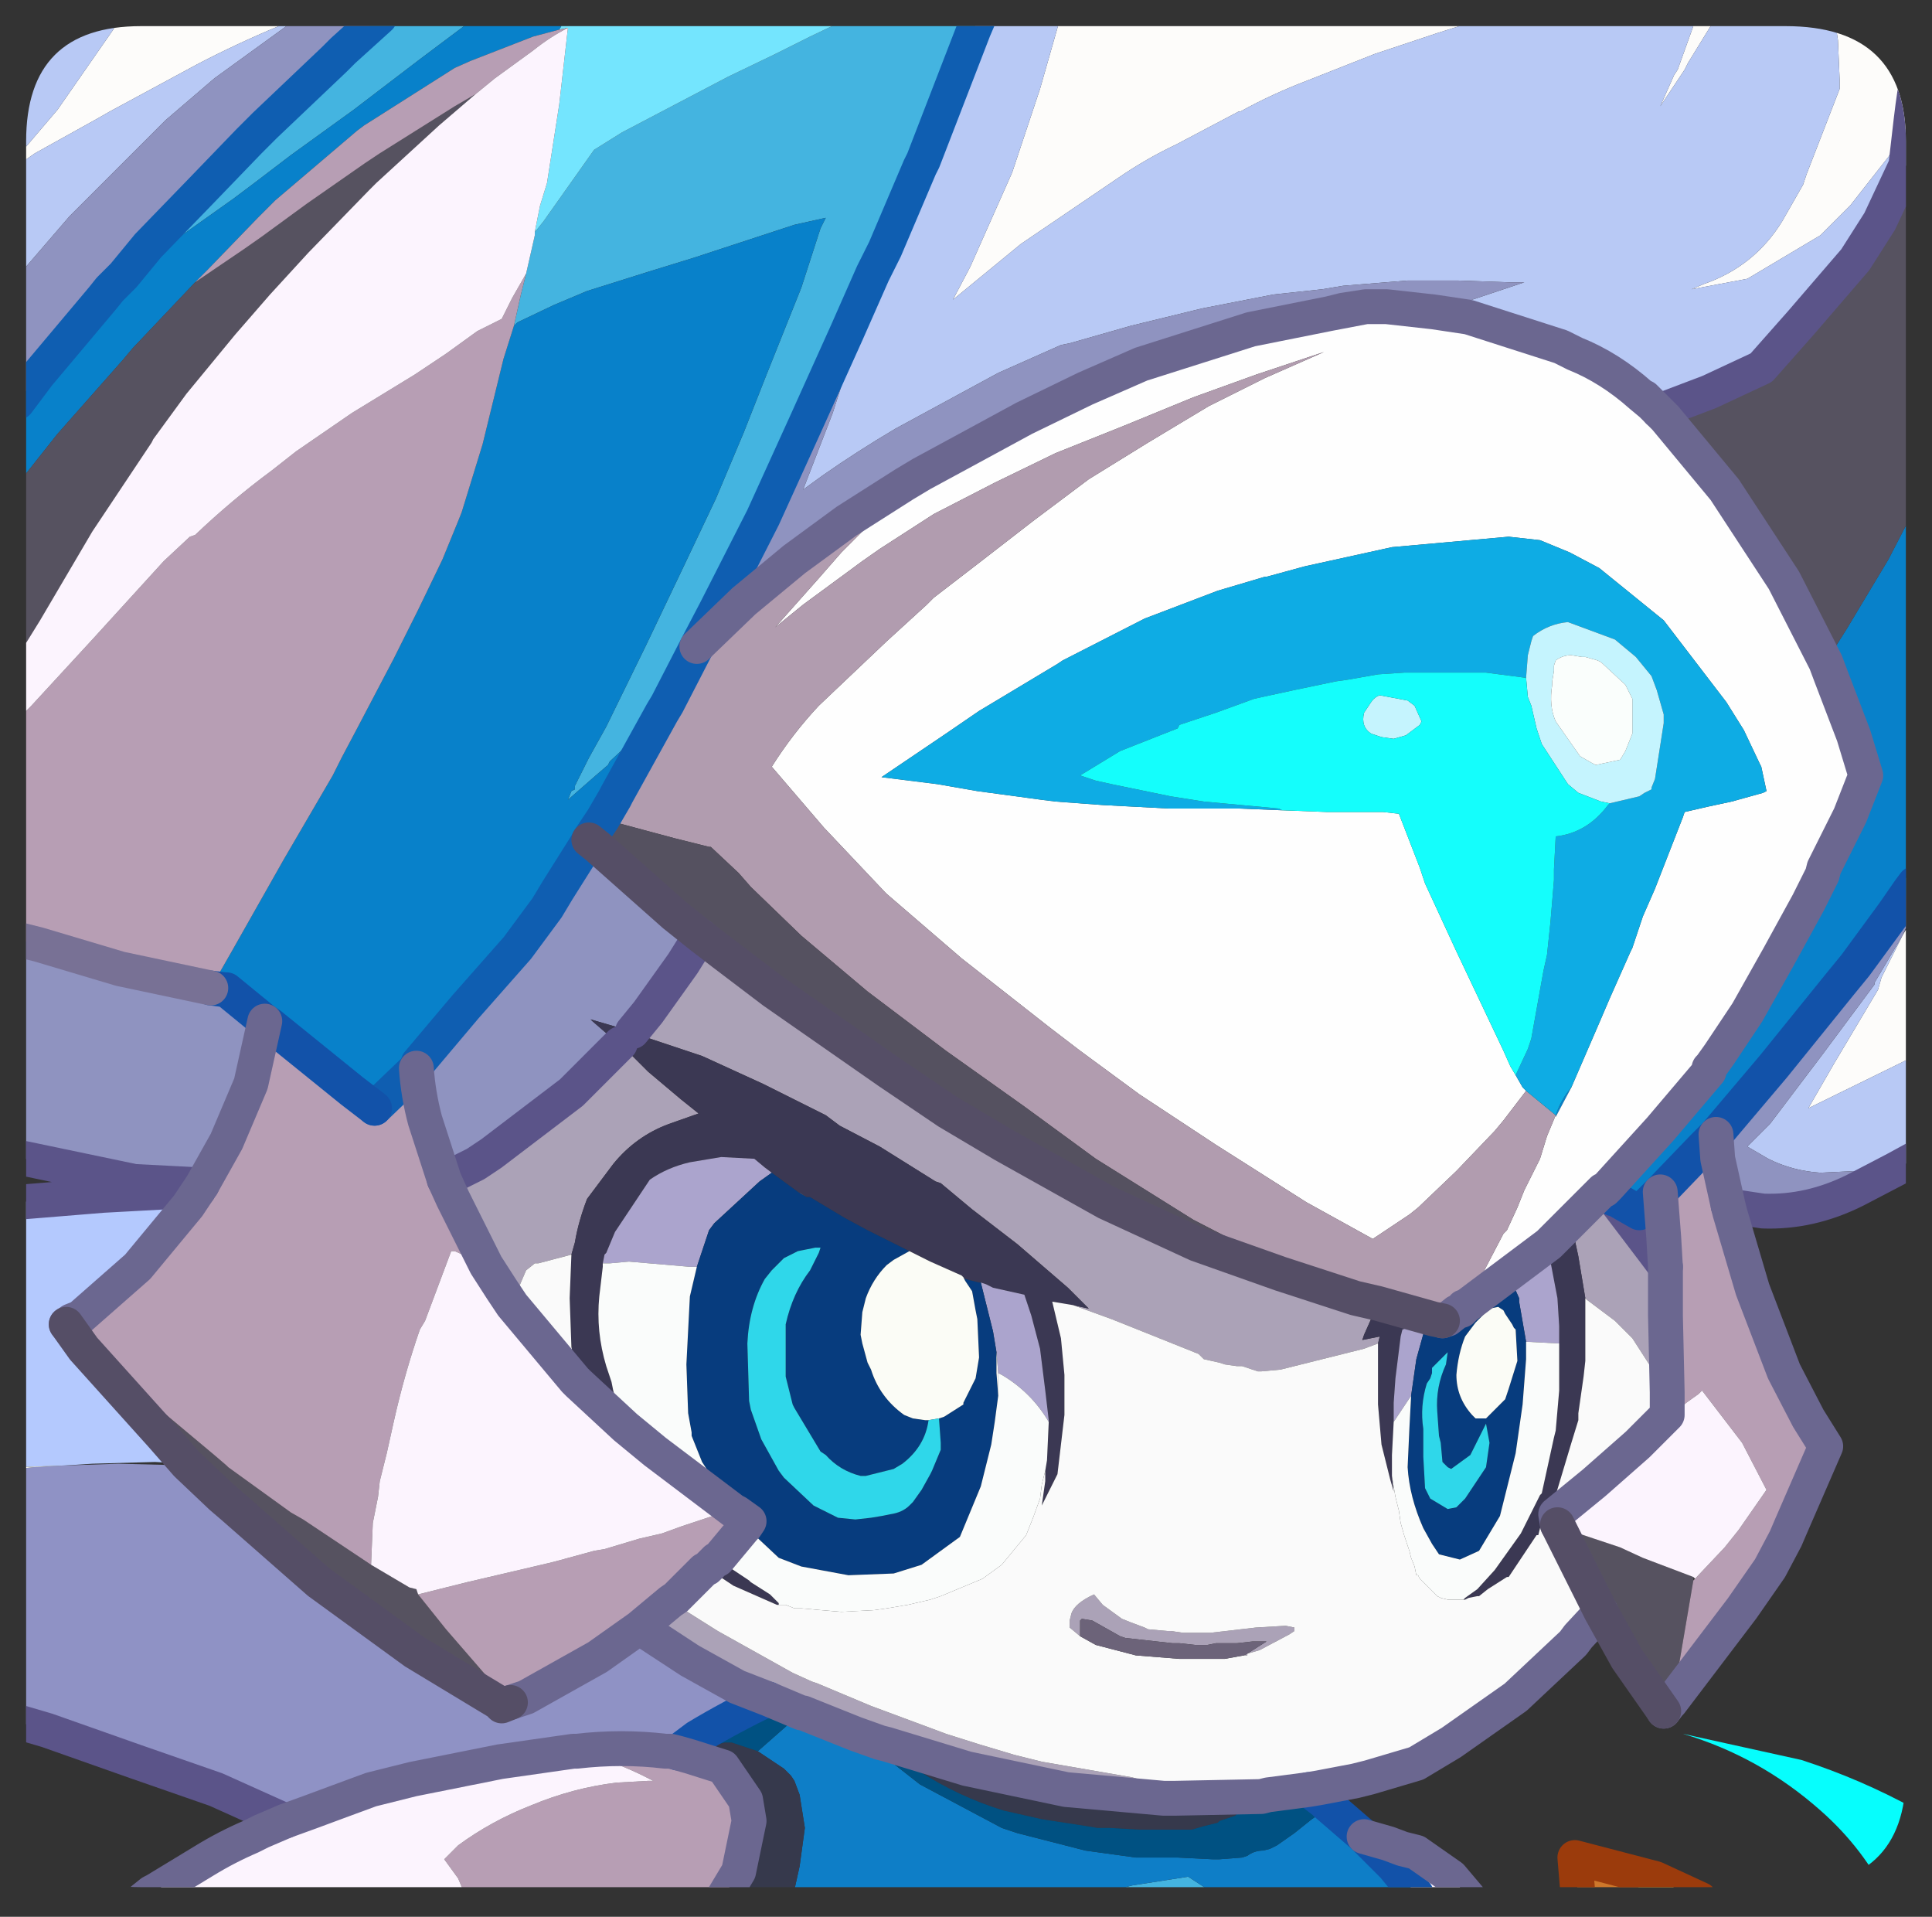 <?xml version="1.0" encoding="UTF-8" standalone="no"?>
<svg xmlns:ffdec="https://www.free-decompiler.com/flash" xmlns:xlink="http://www.w3.org/1999/xlink" ffdec:objectType="frame" height="55.0px" width="55.45px" xmlns="http://www.w3.org/2000/svg">
  <rect width="100%" height="100%" fill="#333333" stroke="none"/>
  <g transform="matrix(1.0, 0.0, 0.0, 1.0, 0.75, 0.75)">
    <clipPath id="clipPath0" transform="matrix(1.0, 0.0, 0.0, 1.0, 0.0, 0.0)">
      <path d="M50.5 0.0 Q53.95 0.0 53.95 3.3 L53.95 50.15 Q53.95 53.4 50.5 53.4 L3.3 53.4 Q0.0 53.4 0.0 50.15 L0.0 3.3 Q0.0 0.0 3.3 0.0 L50.5 0.0" fill="#000000" fill-rule="evenodd" stroke="none"/>
    </clipPath>
    <g clip-path="url(#clipPath0)">
      <use ffdec:characterId="2" height="55.0" transform="matrix(1.0, 0.0, 0.0, 1.0, -0.75, -0.75)" width="55.45" xlink:href="#shape1"/>
    </g>
    <use ffdec:characterId="3" height="53.4" transform="matrix(1.0, 0.0, 0.0, 1.0, 0.0, 0.0)" width="53.95" xlink:href="#shape2"/>
  </g>
  <defs>
    <g id="shape1" transform="matrix(1.0, 0.0, 0.0, 1.0, 0.75, 0.75)">
      <path d="M7.8 -0.25 L7.5 -0.15 7.25 0.0 Q6.05 0.5 4.9 1.1 L2.4 2.45 2.05 2.65 0.25 3.65 -0.25 4.0 -0.25 3.75 0.9 2.4 2.5 0.1 2.7 -0.25 7.8 -0.25 M29.7 -0.25 L42.0 -0.25 41.45 -0.1 40.5 0.2 38.7 0.8 36.8 1.55 Q35.75 1.95 34.85 2.45 L34.8 2.45 33.0 3.4 Q32.15 3.8 31.35 4.35 L28.55 6.25 26.6 7.85 27.1 6.9 28.3 4.2 29.1 1.8 29.6 0.05 29.7 -0.25 M47.95 -0.25 L48.5 -0.25 47.7 1.05 47.6 1.25 46.9 2.3 47.3 1.4 47.4 1.25 47.85 0.0 47.95 -0.25 M51.9 -0.25 L54.2 -0.25 54.2 1.95 54.15 2.3 54.1 2.7 53.45 3.75 52.35 5.15 51.5 6.0 49.4 7.25 47.8 7.55 48.15 7.4 Q49.6 6.9 50.4 5.6 L51.0 4.55 51.1 4.25 52.05 1.8 52.05 1.55 52.0 0.4 51.9 -0.25 M53.85 26.1 L54.2 25.5 54.2 29.55 53.7 29.8 51.15 31.05 51.9 29.75 53.15 27.65 53.25 27.3 53.85 26.1" fill="#fefdfb" fill-rule="evenodd" stroke="none"/>
      <path d="M10.15 -0.25 L12.9 -0.25 11.3 0.95 9.4 2.4 7.6 3.7 6.55 4.5 5.95 4.95 4.4 6.05 2.8 7.15 3.5 6.3 5.05 4.7 6.4 3.3 6.85 2.85 8.85 0.95 9.1 0.7 10.15 -0.25 M23.65 -0.25 L27.35 -0.25 27.2 0.1 25.75 3.85 25.65 4.05 24.65 6.4 24.3 7.1 23.55 8.8 22.4 11.35 21.15 14.1 19.8 16.75 19.25 17.8 18.4 19.45 18.25 19.7 16.75 21.1 16.7 21.2 16.35 21.5 15.55 22.2 15.65 21.95 15.75 21.9 15.75 21.8 16.15 21.0 16.65 20.1 17.8 17.75 18.85 15.55 19.8 13.55 20.6 11.65 21.25 10.0 22.25 7.5 22.8 5.8 22.95 5.5 22.05 5.7 19.15 6.65 17.85 7.05 16.1 7.6 15.15 8.0 14.1 8.5 14.0 8.6 14.2 7.7 14.35 7.1 14.6 6.0 14.6 5.95 14.6 5.9 14.65 5.85 14.85 5.6 16.3 3.55 17.1 3.05 20.15 1.45 21.5 0.8 22.5 0.3 23.65 -0.25 M54.2 24.0 L54.2 24.6 54.05 24.8 53.6 25.45 52.5 26.95 53.35 25.5 54.0 24.35 54.2 24.0 M34.35 53.75 L30.85 53.75 30.95 53.7 31.55 53.4 31.75 53.35 33.35 53.1 34.35 53.75" fill="#44b5e1" fill-rule="evenodd" stroke="none"/>
      <path d="M15.55 -0.25 L23.65 -0.25 22.5 0.3 21.5 0.8 20.15 1.45 17.1 3.05 16.3 3.55 14.85 5.6 14.65 5.85 14.6 5.9 14.75 5.15 14.95 4.5 15.3 2.25 15.55 0.05 15.3 0.1 15.45 -0.15 15.55 -0.25" fill="#74e6ff" fill-rule="evenodd" stroke="none"/>
      <path d="M12.9 -0.25 L15.55 -0.25 15.45 -0.15 15.3 0.1 14.55 0.3 12.75 1.0 12.3 1.2 9.7 2.85 9.5 3.0 7.15 5.0 6.65 5.5 5.2 7.0 4.85 7.35 3.05 9.25 2.8 9.55 0.9 11.7 -0.25 13.15 -0.25 10.8 0.35 10.0 2.2 7.8 2.4 7.55 2.8 7.15 4.4 6.05 5.95 4.95 6.55 4.5 7.6 3.7 9.4 2.4 11.3 0.95 12.9 -0.25 M54.2 13.85 L54.2 24.0 54.0 24.35 53.35 25.5 52.5 26.95 52.05 27.5 50.15 29.85 48.5 31.8 48.15 32.15 46.9 33.45 46.45 33.9 46.3 34.05 45.6 33.65 45.55 33.65 45.5 33.6 46.1 33.1 45.3 33.4 45.4 33.3 46.9 31.65 48.3 30.0 48.3 29.9 48.35 29.85 48.6 29.5 49.4 28.3 50.3 26.7 51.15 25.15 51.55 24.35 51.6 24.15 52.3 22.75 52.35 22.65 52.8 21.5 52.45 20.35 51.8 18.65 51.65 18.25 52.25 17.3 52.4 17.05 53.45 15.3 54.2 13.85 M44.35 30.45 L43.9 31.3 43.9 31.25 Q44.05 30.8 44.35 30.45 M14.0 8.6 L14.1 8.5 15.15 8.0 16.1 7.6 17.85 7.05 19.15 6.65 22.05 5.7 22.95 5.5 22.8 5.8 22.25 7.5 21.25 10.0 20.6 11.65 19.8 13.55 18.85 15.55 17.8 17.75 16.65 20.1 16.15 21.0 15.75 21.8 15.75 21.9 15.65 21.95 15.55 22.2 16.35 21.5 16.7 21.2 16.75 21.1 18.25 19.7 16.95 22.05 16.9 22.15 16.55 22.75 16.15 23.35 16.1 23.45 15.25 24.8 14.95 25.3 14.1 26.45 12.6 28.15 11.25 29.75 11.2 29.9 10.0 31.05 9.35 30.55 7.0 28.65 6.85 28.55 5.75 27.65 5.7 27.65 5.3 27.6 5.9 26.55 7.4 23.9 8.8 21.5 9.05 21.0 9.5 20.15 10.55 18.15 11.25 16.75 11.95 15.3 12.4 14.2 12.5 13.95 13.1 12.0 13.7 9.55 14.0 8.6" fill="#0882cb" fill-rule="evenodd" stroke="none"/>
      <path d="M54.2 51.15 L54.2 53.75 53.45 53.75 Q52.75 52.3 51.5 51.2 49.75 49.65 47.55 49.0 L50.95 49.75 Q52.65 50.3 54.2 51.15" fill="#06fffe" fill-rule="evenodd" stroke="none"/>
      <path d="M-0.25 4.0 L0.25 3.65 2.05 2.65 2.4 2.45 4.9 1.1 Q6.05 0.5 7.25 0.0 L7.5 -0.15 7.8 -0.25 7.4 0.05 5.4 1.5 4.0 2.7 1.25 5.45 0.0 6.9 -0.25 7.25 -0.25 4.0 M27.35 -0.25 L29.7 -0.25 29.6 0.05 29.1 1.8 28.3 4.2 27.1 6.9 26.6 7.85 28.55 6.25 31.35 4.35 Q32.15 3.8 33.0 3.4 L34.8 2.45 34.85 2.45 Q35.75 1.95 36.8 1.55 L38.7 0.8 40.5 0.2 41.45 -0.1 42.0 -0.25 47.95 -0.25 47.85 0.0 47.4 1.25 47.3 1.4 46.9 2.3 47.6 1.25 47.7 1.05 48.5 -0.25 51.9 -0.25 52.0 0.4 52.05 1.55 52.05 1.8 51.1 4.25 51.0 4.55 50.4 5.6 Q49.6 6.9 48.15 7.4 L47.8 7.55 49.4 7.25 51.5 6.0 52.35 5.15 53.45 3.75 54.1 2.7 53.95 4.0 53.2 5.6 52.5 6.7 50.95 8.5 49.8 9.8 48.3 10.5 46.85 11.05 46.7 10.9 46.65 10.85 46.45 10.65 46.35 10.6 Q45.45 9.8 44.45 9.4 L44.05 9.2 41.4 8.35 40.4 8.2 40.6 8.15 43.0 7.35 42.55 7.35 41.1 7.3 39.8 7.3 39.65 7.3 37.8 7.45 37.2 7.55 35.8 7.7 33.75 8.1 31.7 8.6 29.95 9.1 29.7 9.15 27.9 9.95 24.95 11.55 Q23.85 12.2 22.85 12.9 L22.3 13.3 23.15 11.1 23.55 9.85 24.2 7.5 24.3 7.2 24.3 7.1 24.65 6.4 25.65 4.05 25.75 3.85 27.2 0.1 27.35 -0.25 M54.2 29.55 L54.2 32.5 53.65 32.8 53.6 32.8 51.5 32.9 Q50.7 32.85 50.0 32.5 L49.4 32.15 50.05 31.5 51.6 29.45 53.05 27.5 53.05 27.45 53.85 26.1 53.25 27.3 53.15 27.65 51.9 29.75 51.15 31.05 53.7 29.8 54.2 29.55 M2.7 -0.25 L2.5 0.1 0.9 2.4 -0.25 3.75 -0.25 -0.25 2.7 -0.25" fill="#b9caf6" fill-rule="evenodd" stroke="none"/>
      <path d="M54.2 1.95 L54.2 10.95 54.0 11.65 54.2 11.3 54.2 13.85 53.45 15.3 52.4 17.05 52.25 17.3 51.65 18.25 50.45 15.9 48.75 13.3 47.05 11.25 46.85 11.05 48.3 10.5 49.8 9.8 50.95 8.5 52.5 6.7 53.2 5.6 53.95 4.0 54.1 2.7 54.15 2.3 54.2 1.95 M47.15 48.15 L47.0 48.35 45.95 46.85 45.2 45.5 44.55 44.2 43.95 43.0 44.55 43.25 45.75 43.65 46.4 43.95 47.85 44.5 47.85 44.6 47.45 46.95 47.15 48.15 M-0.25 18.1 L-0.25 13.15 0.9 11.7 2.8 9.55 3.05 9.25 4.85 7.35 6.25 6.4 6.75 6.05 8.05 5.1 9.7 3.95 10.15 3.65 12.3 2.3 12.9 1.95 11.85 2.85 10.05 4.5 9.85 4.7 8.1 6.5 7.0 7.7 6.0 8.85 4.6 10.55 3.65 11.85 3.6 11.95 1.9 14.5 0.4 17.05 -0.25 18.1 M1.3 37.15 L1.9 37.8 2.95 38.95 5.4 41.0 5.75 41.3 5.8 41.35 7.6 42.65 7.95 42.85 9.45 43.85 9.9 44.15 11.0 44.8 11.2 44.85 11.25 45.0 12.05 46.0 13.35 47.5 13.9 48.1 13.65 48.2 13.55 48.1 11.15 46.65 8.4 44.65 5.95 42.5 5.6 42.2 4.65 41.3 4.6 41.25 3.9 40.45 1.65 37.95 1.15 37.25 1.3 37.15" fill="#565260" fill-rule="evenodd" stroke="none"/>
      <path d="M46.85 11.05 L47.05 11.25 48.75 13.3 50.45 15.9 51.65 18.25 51.8 18.65 52.45 20.35 52.8 21.5 52.35 22.65 52.3 22.75 51.6 24.15 51.55 24.35 51.15 25.15 50.3 26.7 49.4 28.3 48.6 29.5 48.35 29.85 48.3 29.9 48.3 30.0 46.9 31.65 45.4 33.3 45.3 33.4 45.25 33.4 43.7 34.95 41.3 36.75 41.8 35.8 42.4 34.65 42.5 34.55 42.8 33.9 43.0 33.4 43.45 32.5 43.65 31.85 43.9 31.25 43.9 31.3 44.35 30.45 45.15 28.6 45.45 27.9 46.05 26.55 46.1 26.45 46.4 25.55 46.75 24.75 47.55 22.7 47.6 22.55 48.25 22.4 48.95 22.25 49.85 22.0 49.95 21.95 49.8 21.25 49.75 21.15 49.3 20.2 48.8 19.4 47.0 17.05 45.15 15.55 44.3 15.1 43.45 14.75 42.55 14.65 39.2 14.95 36.7 15.5 35.6 15.8 35.55 15.8 34.2 16.2 32.1 17.0 29.75 18.2 29.6 18.3 27.35 19.65 26.4 20.3 24.55 21.55 26.15 21.75 27.3 21.95 29.15 22.2 29.55 22.25 30.9 22.35 32.8 22.45 34.8 22.45 36.05 22.5 37.35 22.55 37.9 22.55 38.5 22.55 38.75 22.55 38.95 22.55 39.4 22.6 40.0 24.15 40.15 24.6 41.05 26.55 42.4 29.4 42.6 29.85 42.75 30.1 42.95 30.45 43.05 30.55 42.4 31.4 42.15 31.7 41.05 32.85 39.95 33.9 39.7 34.1 38.65 34.8 36.75 33.75 34.15 32.1 31.95 30.65 30.25 29.4 29.4 28.75 26.85 26.75 24.7 24.9 24.65 24.85 22.9 23.0 21.4 21.25 Q22.0 20.3 22.75 19.5 L24.7 17.65 25.85 16.6 26.05 16.4 27.35 15.4 28.9 14.2 30.5 13.0 32.2 11.95 33.95 10.9 35.55 10.1 37.25 9.35 35.3 10.0 33.5 10.65 31.55 11.45 29.55 12.25 27.8 13.1 26.05 14.0 24.5 15.0 24.0 15.35 22.3 16.6 21.5 17.25 22.7 15.9 23.4 15.1 24.95 13.55 25.7 12.85 26.9 12.2 28.65 11.25 30.4 10.4 32.0 9.7 35.15 8.7 37.4 8.25 37.8 8.15 38.45 8.05 39.05 8.05 40.4 8.2 41.4 8.35 44.05 9.2 44.45 9.4 Q45.45 9.8 46.35 10.6 L46.45 10.65 46.65 10.85 46.7 10.9 46.85 11.05 M46.65 10.85 L46.35 10.6 46.65 10.85" fill="#ffffff" fill-rule="evenodd" stroke="none"/>
      <path d="M54.2 10.95 L54.2 11.3 54.0 11.65 54.2 10.95 M48.85 33.85 L48.9 34.05 49.55 36.25 50.45 38.6 51.15 39.95 51.65 40.75 50.65 43.05 50.5 43.4 50.05 44.25 49.25 45.4 47.2 48.1 47.15 48.15 47.45 46.95 47.85 44.6 47.9 44.55 48.75 43.65 49.15 43.15 49.95 42.0 49.25 40.65 48.1 39.15 48.0 39.25 47.65 39.5 47.35 39.75 46.95 40.0 47.1 39.85 47.1 39.45 47.1 39.2 47.05 37.0 47.05 35.6 47.0 34.75 46.9 33.45 48.15 32.15 48.5 31.8 48.55 32.5 48.85 33.85 M38.4 51.95 L39.1 52.15 39.5 52.3 39.45 52.3 39.3 52.55 39.25 52.8 38.4 51.95 M19.95 53.75 L12.65 53.75 12.4 53.15 12.0 52.6 12.4 52.2 Q13.35 51.5 14.5 51.05 15.7 50.55 16.95 50.4 L17.85 50.35 18.0 50.35 17.9 50.3 Q16.85 49.75 15.7 49.5 L15.8 49.5 Q17.1 49.35 18.35 49.5 L18.5 49.5 18.7 49.55 19.05 49.65 20.0 49.95 20.65 50.9 20.75 51.5 20.45 52.95 20.0 53.7 19.95 53.75 M4.95 33.4 L5.05 33.25 5.75 32.0 6.45 30.35 6.85 28.55 7.0 28.65 9.35 30.55 10.0 31.05 11.2 29.9 Q11.25 30.65 11.45 31.4 L12.0 33.1 12.25 33.65 13.2 35.55 12.3 35.15 12.2 35.15 11.45 37.15 11.3 37.4 Q10.85 38.7 10.55 40.05 L10.35 40.95 10.15 41.75 10.1 42.2 9.95 42.95 9.9 44.15 9.45 43.85 7.95 42.85 7.6 42.65 5.8 41.35 5.75 41.3 5.4 41.0 2.95 38.95 1.9 37.8 1.3 37.15 1.55 37.05 3.2 35.6 4.65 33.85 4.95 33.4 M-0.25 26.2 L-0.25 19.9 0.15 19.5 1.9 17.6 3.95 15.35 4.7 14.65 4.85 14.6 Q5.9 13.6 7.05 12.75 L7.75 12.2 9.35 11.1 11.15 10.0 12.05 9.4 12.95 8.75 13.65 8.4 13.95 7.8 14.35 7.1 14.2 7.7 14.0 8.6 13.7 9.55 13.1 12.0 12.5 13.95 12.4 14.2 11.95 15.3 11.25 16.75 10.55 18.15 9.5 20.15 9.05 21.0 8.8 21.5 7.4 23.9 5.9 26.55 5.3 27.6 2.7 27.05 0.35 26.35 -0.25 26.2 M19.55 44.25 L19.45 44.3 18.65 45.1 18.5 45.2 17.6 45.95 16.4 46.8 14.35 47.95 13.9 48.1 13.35 47.5 12.05 46.0 11.25 45.0 12.65 44.65 15.0 44.1 15.2 44.05 16.3 43.75 16.6 43.7 17.6 43.4 18.25 43.25 18.8 43.05 20.0 42.65 20.3 42.6 20.4 42.65 20.75 42.9 20.65 43.05 20.6 43.1 19.85 44.0 19.8 44.0 19.55 44.25 M15.55 0.05 Q15.05 0.3 14.55 0.7 L13.45 1.5 12.9 1.95 12.3 2.3 10.15 3.65 9.7 3.95 8.05 5.1 6.75 6.05 6.25 6.4 4.85 7.35 5.2 7.0 6.65 5.5 7.15 5.0 9.5 3.0 9.7 2.85 12.3 1.2 12.75 1.0 14.55 0.3 15.3 0.1 15.55 0.05" fill="#b89fb5" fill-rule="evenodd" stroke="none"/>
      <path d="M-0.25 7.25 L0.0 6.9 1.25 5.45 4.0 2.7 5.4 1.5 7.4 0.05 7.8 -0.25 10.15 -0.25 9.1 0.7 8.85 0.95 6.85 2.85 6.4 3.3 5.05 4.7 3.5 6.3 2.8 7.15 2.4 7.55 2.2 7.8 0.35 10.0 -0.25 10.8 -0.25 7.25 M54.2 24.6 L54.2 25.35 53.85 26.1 53.05 27.45 53.05 27.5 51.6 29.45 50.05 31.5 49.4 32.15 50.0 32.5 Q50.7 32.85 51.5 32.9 L53.6 32.8 53.65 32.8 52.5 33.4 Q51.2 34.05 49.85 34.0 L48.85 33.85 48.55 32.5 48.5 31.8 50.15 29.85 52.05 27.5 52.5 26.95 53.6 25.45 54.05 24.8 54.2 24.6 M5.05 33.25 L3.1 33.15 -0.25 32.45 -0.25 26.2 0.35 26.35 2.7 27.05 5.3 27.6 5.7 27.65 5.75 27.65 6.85 28.55 6.45 30.35 5.75 32.0 5.05 33.25 M24.3 7.1 L24.3 7.2 24.2 7.5 23.55 9.85 23.15 11.1 22.3 13.3 22.85 12.9 Q23.85 12.2 24.95 11.55 L27.9 9.95 29.7 9.15 29.95 9.1 31.7 8.6 33.75 8.1 35.8 7.7 37.2 7.55 37.8 7.45 39.65 7.3 39.8 7.3 41.1 7.3 42.55 7.35 43.0 7.35 40.6 8.15 40.4 8.2 39.05 8.05 38.45 8.05 37.8 8.15 37.4 8.25 35.15 8.7 32.0 9.7 30.4 10.4 28.65 11.25 26.9 12.2 25.7 12.85 25.2 13.15 23.55 14.2 22.8 14.75 22.05 15.3 20.6 16.5 19.25 17.8 19.8 16.75 21.15 14.1 22.4 11.35 23.55 8.8 24.3 7.1 M45.55 33.65 L45.6 33.65 46.3 34.05 46.45 33.9 46.9 33.45 47.0 34.75 47.05 35.6 46.75 35.2 45.65 33.75 45.55 33.65 M38.45 8.05 L37.4 8.25 38.45 8.05 M11.2 29.9 L11.25 29.75 12.6 28.15 14.1 26.45 14.95 25.3 15.25 24.8 16.1 23.45 16.15 23.35 16.4 23.55 18.6 25.5 19.35 26.1 18.85 26.9 17.85 28.3 17.4 28.85 16.2 28.5 16.25 28.55 17.0 29.2 17.05 29.2 15.65 30.6 13.35 32.35 12.9 32.65 12.0 33.1 11.45 31.4 Q11.25 30.65 11.2 29.9" fill="#9094c1" fill-rule="evenodd" stroke="none"/>
      <path d="M25.7 12.85 L24.95 13.55 23.4 15.1 22.7 15.9 21.5 17.25 22.3 16.6 24.0 15.35 24.5 15.0 26.05 14.0 27.8 13.1 29.55 12.25 31.55 11.45 33.5 10.65 35.3 10.0 37.25 9.35 35.55 10.1 33.95 10.9 32.2 11.95 30.5 13.0 28.9 14.2 27.35 15.4 26.05 16.4 25.85 16.6 24.7 17.65 22.75 19.5 Q22.0 20.3 21.4 21.25 L22.9 23.0 24.65 24.85 24.7 24.9 26.85 26.75 29.4 28.75 30.25 29.4 31.95 30.65 34.15 32.1 36.75 33.75 38.65 34.8 39.7 34.1 39.95 33.9 41.05 32.85 42.15 31.7 42.4 31.4 43.05 30.55 43.9 31.25 43.65 31.85 43.45 32.5 43.0 33.4 42.8 33.9 42.5 34.55 42.4 34.65 41.8 35.8 41.3 36.75 41.25 36.75 41.25 36.8 41.2 36.85 41.05 36.9 40.8 37.1 40.6 37.0 39.95 36.85 38.85 36.5 36.8 35.7 35.75 35.35 35.2 35.1 35.05 35.05 33.5 34.25 30.7 32.5 28.65 31.0 26.4 29.4 24.15 27.7 22.25 26.1 20.8 24.7 20.45 24.3 19.65 23.55 19.6 23.55 18.6 23.3 16.55 22.75 16.9 22.15 16.95 22.05 18.25 19.7 18.4 19.45 19.25 17.8 20.6 16.5 22.05 15.3 22.8 14.75 23.55 14.2 25.2 13.15 25.7 12.85" fill="#b29db0" fill-rule="evenodd" stroke="none"/>
      <path d="M7.4 53.75 L5.6 53.75 6.6 53.7 7.1 53.7 7.4 53.75 M3.6 53.75 L3.35 53.75 3.6 53.55 3.6 53.75 M43.05 30.55 L42.95 30.45 42.75 30.1 43.1 29.35 43.2 29.05 43.55 27.1 43.65 26.65 43.75 25.7 43.85 24.5 43.85 24.2 43.9 23.25 Q44.8 23.15 45.4 22.35 L45.45 22.3 46.3 22.1 46.45 22.0 46.65 21.9 46.65 21.85 46.75 21.6 47.0 20.0 47.0 19.75 46.8 19.05 46.65 18.65 46.2 18.1 45.6 17.6 44.25 17.1 Q43.7 17.15 43.25 17.5 L43.2 17.65 43.1 18.05 43.05 18.7 41.9 18.55 41.7 18.55 40.15 18.55 39.9 18.55 39.55 18.55 38.8 18.6 37.95 18.75 37.6 18.8 36.4 19.05 35.25 19.3 34.15 19.7 33.1 20.05 33.05 20.15 31.4 20.8 30.25 21.5 30.7 21.65 31.15 21.75 32.85 22.1 33.8 22.25 35.95 22.45 36.05 22.5 34.8 22.45 32.8 22.45 30.9 22.35 29.55 22.25 29.15 22.2 27.3 21.95 26.15 21.75 24.55 21.55 26.4 20.3 27.35 19.65 29.6 18.3 29.75 18.2 32.1 17.0 34.2 16.2 35.55 15.8 35.6 15.8 36.7 15.5 39.2 14.95 42.55 14.65 43.45 14.75 44.3 15.1 45.15 15.55 47.0 17.05 48.8 19.4 49.3 20.2 49.75 21.15 49.8 21.25 49.95 21.95 49.85 22.0 48.95 22.25 48.25 22.4 47.6 22.55 47.55 22.7 46.75 24.75 46.4 25.55 46.1 26.45 46.05 26.55 45.45 27.9 45.15 28.6 44.35 30.45 Q44.05 30.8 43.9 31.25 L43.05 30.55" fill="#0eade5" fill-rule="evenodd" stroke="none"/>
      <path d="M43.05 18.7 L43.1 18.05 43.2 17.65 43.25 17.5 Q43.7 17.15 44.25 17.1 L45.6 17.6 46.2 18.1 46.65 18.65 46.8 19.05 47.0 19.75 47.0 20.0 46.75 21.6 46.65 21.85 46.65 21.9 46.45 22.0 46.3 22.1 45.45 22.3 45.2 22.25 44.55 22.0 44.25 21.75 43.5 20.6 43.35 20.15 43.2 19.5 43.1 19.25 43.05 18.7 M43.85 18.35 L43.85 18.5 43.8 18.8 43.8 18.9 Q43.7 19.5 43.9 19.95 L44.6 20.95 44.95 21.15 45.05 21.2 45.75 21.05 45.9 20.8 46.1 20.3 46.1 20.15 46.1 19.3 46.0 19.1 45.9 18.9 45.2 18.25 45.1 18.2 44.75 18.1 44.65 18.1 44.35 18.05 Q44.1 18.05 43.9 18.2 L43.85 18.35 M39.65 19.35 L39.85 19.5 40.05 19.95 40.0 20.05 39.6 20.35 39.25 20.45 38.9 20.4 38.6 20.3 Q38.3 20.1 38.4 19.7 L38.6 19.4 Q38.7 19.25 38.85 19.2 L39.65 19.35" fill="#c6f5ff" fill-rule="evenodd" stroke="none"/>
      <path d="M42.75 30.1 L42.6 29.85 42.4 29.4 41.05 26.55 40.15 24.6 40.0 24.15 39.4 22.6 38.95 22.55 38.75 22.55 38.5 22.55 37.9 22.55 37.35 22.55 36.05 22.5 35.95 22.45 33.8 22.25 32.85 22.1 31.15 21.75 30.7 21.65 30.25 21.5 31.4 20.8 33.05 20.15 33.1 20.05 34.15 19.7 35.25 19.3 36.4 19.05 37.6 18.8 37.95 18.75 38.8 18.6 39.55 18.55 39.9 18.55 40.15 18.55 41.7 18.55 41.9 18.55 43.05 18.7 43.1 19.25 43.2 19.5 43.35 20.15 43.5 20.6 44.25 21.75 44.55 22.0 45.2 22.25 45.45 22.3 45.4 22.35 Q44.8 23.15 43.9 23.25 L43.85 24.2 43.85 24.5 43.75 25.7 43.65 26.65 43.55 27.1 43.2 29.05 43.1 29.35 42.75 30.1 M39.65 19.35 L38.85 19.2 Q38.7 19.25 38.6 19.4 L38.4 19.7 Q38.3 20.1 38.6 20.3 L38.9 20.4 39.25 20.45 39.6 20.35 40.0 20.05 40.05 19.95 39.85 19.5 39.65 19.35" fill="#14fffd" fill-rule="evenodd" stroke="none"/>
      <path d="M16.55 22.75 L18.6 23.3 19.6 23.55 19.65 23.55 20.45 24.3 20.8 24.7 22.25 26.1 24.15 27.7 26.4 29.4 28.65 31.0 30.7 32.5 33.5 34.25 35.05 35.05 35.2 35.1 35.75 35.35 36.8 35.7 38.85 36.5 39.95 36.85 40.6 37.0 40.8 37.1 40.65 37.15 40.4 37.1 38.8 36.65 38.15 36.5 36.0 35.8 33.6 34.95 31.0 33.75 28.05 32.1 26.45 31.15 24.75 30.0 23.1 28.85 21.45 27.7 20.0 26.6 19.35 26.1 18.6 25.5 16.4 23.55 16.15 23.35 16.55 22.75" fill="#555160" fill-rule="evenodd" stroke="none"/>
      <path d="M43.85 18.35 L43.9 18.2 Q44.1 18.05 44.35 18.05 L44.65 18.1 44.75 18.1 45.1 18.2 45.2 18.25 45.9 18.9 46.0 19.1 46.1 19.3 46.1 20.15 46.1 20.3 45.9 20.8 45.75 21.05 45.05 21.2 44.95 21.15 44.6 20.95 43.9 19.95 Q43.7 19.5 43.8 18.9 L43.8 18.8 43.85 18.5 43.85 18.35" fill="#fbfffd" fill-rule="evenodd" stroke="none"/>
      <path d="M39.5 52.3 L39.9 52.4 40.9 53.1 41.45 53.75 39.9 53.75 39.9 53.6 39.25 52.8 39.3 52.55 39.45 52.3 39.5 52.3 M12.65 53.75 L7.4 53.75 7.1 53.7 6.6 53.7 5.6 53.75 3.6 53.75 3.6 53.55 3.7 53.5 5.1 52.65 Q5.75 52.25 6.45 51.95 L6.75 51.8 7.45 51.5 Q8.15 51.25 8.95 50.95 L9.9 50.6 11.1 50.3 13.6 49.8 15.7 49.5 Q16.85 49.75 17.9 50.3 L18.0 50.35 17.85 50.35 16.95 50.4 Q15.7 50.55 14.5 51.05 13.35 51.5 12.4 52.2 L12.0 52.6 12.4 53.15 12.65 53.75 M-0.25 19.9 L-0.25 18.1 0.4 17.05 1.9 14.5 3.6 11.95 3.65 11.85 4.6 10.55 6.0 8.85 7.0 7.7 8.1 6.5 9.85 4.7 10.05 4.5 11.85 2.85 12.9 1.95 13.45 1.5 14.55 0.7 Q15.05 0.3 15.55 0.05 L15.3 2.25 14.95 4.5 14.75 5.15 14.6 5.9 14.6 5.95 14.6 6.0 14.35 7.1 13.95 7.8 13.65 8.4 12.95 8.75 12.05 9.4 11.15 10.0 9.35 11.1 7.75 12.2 7.05 12.75 Q5.9 13.6 4.85 14.6 L4.7 14.65 3.95 15.35 1.9 17.6 0.15 19.5 -0.25 19.9 M46.95 40.0 L47.35 39.75 47.65 39.5 48.0 39.25 48.1 39.15 49.25 40.65 49.95 42.0 49.15 43.15 48.75 43.65 47.9 44.55 47.85 44.5 46.4 43.95 45.75 43.65 44.55 43.25 43.95 43.0 43.9 42.7 45.0 41.8 46.25 40.7 46.95 40.0 M15.85 38.95 L17.2 40.2 18.05 40.9 20.3 42.6 20.0 42.65 18.8 43.05 18.25 43.25 17.6 43.4 16.6 43.7 16.3 43.75 15.2 44.05 15.0 44.1 12.65 44.65 11.25 45.0 11.2 44.85 11.0 44.8 9.9 44.15 9.95 42.95 10.1 42.2 10.15 41.75 10.35 40.95 10.55 40.05 Q10.85 38.7 11.3 37.4 L11.45 37.15 12.2 35.15 12.3 35.15 13.2 35.55 13.65 36.25 13.95 36.7 15.75 38.85 15.85 38.95" fill="#fdf5ff" fill-rule="evenodd" stroke="none"/>
      <path d="M44.4 46.4 L42.75 47.95 40.9 49.25 39.9 49.85 38.55 50.25 38.15 50.35 37.1 50.55 36.8 50.6 35.65 50.75 35.45 50.8 32.95 50.85 32.65 50.85 29.85 50.6 27.0 50.0 24.7 49.3 24.5 49.25 23.8 49.0 22.3 48.4 22.25 48.4 21.3 48.0 20.4 47.65 19.05 46.9 17.6 45.95 18.5 45.2 19.85 46.05 22.0 47.25 22.55 47.5 22.7 47.55 24.25 48.2 26.0 48.85 26.4 49.0 27.35 49.3 28.35 49.6 29.15 49.8 31.75 50.25 32.25 50.4 32.65 50.4 32.9 50.4 33.25 50.4 33.75 50.5 34.15 50.55 35.35 50.55 35.65 50.5 36.55 50.4 36.85 50.35 39.1 49.7 41.45 48.55 43.45 47.15 44.1 46.6 44.4 46.4 M45.5 33.6 L45.55 33.65 45.65 33.75 46.75 35.2 47.05 35.6 47.05 37.0 47.1 39.2 46.1 37.65 45.6 37.15 44.8 36.55 44.75 36.5 44.55 35.3 44.4 34.6 45.0 34.1 45.5 33.6 M38.8 37.8 L38.4 37.95 36.0 38.55 35.45 38.6 35.35 38.6 34.9 38.45 34.75 38.45 34.4 38.4 34.25 38.35 33.8 38.25 33.65 38.1 32.4 37.6 31.15 37.1 30.05 36.7 30.5 36.8 29.9 36.2 28.45 34.95 27.15 33.95 26.25 33.2 26.1 33.15 24.5 32.15 23.35 31.55 22.95 31.25 21.15 30.35 19.4 29.55 17.75 29.0 17.4 28.85 17.85 28.3 18.85 26.9 19.35 26.1 20.0 26.6 21.45 27.7 23.1 28.85 24.75 30.0 26.45 31.15 28.05 32.1 31.0 33.75 33.6 34.95 36.0 35.8 38.15 36.5 38.8 36.65 38.4 37.55 38.35 37.7 38.85 37.6 38.8 37.8 M12.0 33.1 L12.9 32.65 13.35 32.35 15.65 30.6 17.05 29.2 17.85 30.0 18.8 30.8 19.3 31.2 18.45 31.5 Q17.5 31.85 16.85 32.65 L16.1 33.65 Q15.85 34.3 15.75 34.9 L15.65 35.25 14.7 35.5 14.6 35.5 14.35 35.7 14.05 36.4 14.0 36.5 13.95 36.7 13.65 36.25 13.2 35.55 12.25 33.65 12.0 33.1 M22.15 33.45 L22.25 33.5 22.4 33.6 22.15 33.45 M30.25 46.2 L29.95 45.95 29.95 45.75 30.0 45.55 Q30.1 45.25 30.65 45.0 L30.9 45.3 31.45 45.7 31.7 45.8 32.1 45.95 32.2 46.0 32.75 46.05 32.85 46.05 33.2 46.1 34.0 46.1 35.3 45.95 36.15 45.9 36.4 45.95 36.4 46.05 36.25 46.15 35.4 46.6 35.05 46.7 35.6 46.35 35.45 46.35 35.2 46.35 34.75 46.4 34.15 46.4 33.9 46.45 33.6 46.45 33.55 46.45 33.1 46.4 32.9 46.4 31.55 46.25 31.4 46.2 30.6 45.75 30.3 45.7 30.25 45.75 30.25 46.2 M35.05 46.7 L35.05 46.75 34.95 46.75 35.05 46.7" fill="#aca3b8" fill-rule="evenodd" stroke="none"/>
      <path d="M41.3 36.75 L43.7 34.95 45.25 33.4 45.3 33.4 46.1 33.1 45.5 33.6 45.0 34.1 44.4 34.6 44.55 35.3 44.75 36.5 44.75 36.9 44.75 38.3 44.7 38.75 44.55 39.8 44.55 40.0 44.35 40.65 43.9 42.15 43.45 43.1 43.4 43.3 43.35 43.3 42.75 44.2 42.55 44.5 42.5 44.5 41.95 44.85 41.7 45.05 41.65 45.05 41.4 45.1 41.3 45.15 41.25 45.15 41.3 45.1 41.65 44.85 42.15 44.3 42.9 43.25 43.45 42.15 43.5 42.1 43.85 40.5 43.9 40.3 44.0 39.15 44.0 37.8 44.0 37.3 43.95 36.5 43.75 35.45 43.65 35.25 42.65 36.05 42.55 36.15 42.45 36.25 42.25 36.4 41.3 36.75 41.25 36.75 41.3 36.75 M40.4 37.1 L40.2 37.15 39.5 37.4 39.45 37.6 39.3 38.8 39.25 39.5 39.25 40.05 39.2 41.0 39.2 41.55 39.2 41.6 39.25 42.05 39.15 41.7 39.0 41.1 38.9 40.7 38.8 39.55 38.8 38.5 38.8 37.8 38.85 37.6 38.35 37.7 38.4 37.55 38.8 36.65 40.4 37.1 M30.05 36.7 L29.45 36.6 29.7 37.65 29.8 38.7 29.8 39.85 29.6 41.55 29.55 41.65 29.15 42.45 29.25 41.75 29.25 41.45 29.3 41.15 29.35 40.05 29.35 40.0 29.25 39.15 29.1 37.95 28.85 37.0 28.65 36.4 27.75 36.2 27.55 36.1 27.4 36.05 27.35 36.05 26.95 35.95 26.9 35.9 26.85 35.85 25.95 35.45 25.35 35.15 24.15 34.55 23.5 34.2 22.5 33.6 22.4 33.6 22.25 33.5 22.15 33.45 21.4 32.9 21.2 32.75 20.9 32.5 19.95 32.45 19.05 32.6 Q18.4 32.75 17.9 33.1 L16.9 34.6 16.65 35.2 16.6 35.25 16.55 35.5 16.55 35.6 16.45 36.45 Q16.35 37.45 16.65 38.45 L16.8 38.9 16.85 39.15 17.0 39.7 17.2 40.2 15.85 38.95 15.65 37.9 15.6 36.5 15.65 35.25 15.75 34.9 Q15.85 34.3 16.1 33.65 L16.85 32.65 Q17.5 31.85 18.45 31.5 L19.3 31.2 18.8 30.8 17.85 30.0 17.05 29.2 17.0 29.2 16.25 28.55 16.2 28.5 17.4 28.85 17.75 29.0 19.4 29.55 21.15 30.35 22.95 31.25 23.35 31.55 24.5 32.15 26.1 33.15 26.25 33.2 27.15 33.95 28.45 34.95 29.9 36.2 30.5 36.8 30.05 36.7 M21.6 45.3 L21.55 45.3 20.3 44.75 19.55 44.25 19.8 44.0 19.95 44.1 20.0 44.1 20.75 44.6 20.8 44.65 21.35 45.0 21.45 45.1 21.6 45.25 21.6 45.3" fill="#3b3853" fill-rule="evenodd" stroke="none"/>
      <path d="M40.2 37.15 L40.15 37.35 39.9 38.25 39.75 39.3 39.25 40.05 39.25 39.5 39.3 38.8 39.45 37.6 39.5 37.4 40.2 37.15 M43.05 37.75 L42.85 36.6 42.85 36.5 42.65 36.05 43.65 35.25 43.75 35.45 43.95 36.5 44.0 37.3 44.0 37.8 43.05 37.75 M16.55 35.5 L16.6 35.25 16.65 35.2 16.9 34.6 17.9 33.1 Q18.4 32.75 19.05 32.6 L19.95 32.45 20.9 32.5 21.2 32.75 21.4 32.9 21.05 33.15 19.75 34.35 19.6 34.55 19.4 35.15 19.25 35.6 19.05 35.6 17.3 35.45 16.75 35.5 16.55 35.5 M27.4 36.05 L27.55 36.1 27.75 36.2 28.65 36.4 28.85 37.0 29.1 37.95 29.25 39.15 29.35 40.0 29.35 40.05 Q28.85 39.2 28.0 38.7 L27.9 38.65 27.85 38.05 27.75 37.45 27.4 36.05" fill="#aca5ce" fill-rule="evenodd" stroke="none"/>
      <path d="M40.8 37.1 L41.05 36.9 41.2 36.85 41.25 36.8 41.25 36.75 41.3 36.75 42.25 36.4 42.45 36.25 42.55 36.15 42.65 36.05 42.85 36.5 42.85 36.6 43.05 37.75 43.05 38.25 42.95 39.55 42.75 40.95 42.4 42.35 42.3 42.75 41.7 43.75 41.15 44.0 40.55 43.85 40.35 43.55 40.1 43.1 Q39.7 42.2 39.65 41.35 L39.7 40.25 39.75 39.3 39.9 38.25 40.15 37.35 40.2 37.15 40.4 37.1 40.65 37.15 40.8 37.1 M42.4 36.85 L42.25 36.75 42.0 36.8 41.6 37.2 41.3 37.6 Q41.1 38.1 41.05 38.7 41.05 39.35 41.5 39.85 L41.6 39.95 41.7 39.95 41.9 39.95 42.45 39.4 42.55 39.1 42.8 38.3 42.75 37.4 42.7 37.35 42.65 37.25 42.45 36.95 42.4 36.85 M40.75 38.4 L40.8 38.05 40.35 38.5 40.35 38.65 40.3 38.8 40.2 38.95 Q40.0 39.6 40.1 40.25 L40.1 41.05 40.15 41.95 40.3 42.25 40.8 42.55 41.05 42.5 41.3 42.25 41.9 41.35 42.0 40.65 41.9 40.1 41.55 40.8 41.45 41.0 40.9 41.4 40.8 41.35 40.65 41.2 40.6 40.65 40.55 40.45 40.5 39.75 Q40.45 39.05 40.75 38.4 M21.4 32.9 L22.15 33.45 22.4 33.6 22.5 33.6 23.5 34.2 24.15 34.55 25.35 35.15 24.9 35.4 24.7 35.55 Q24.3 35.95 24.1 36.5 L24.0 36.9 23.95 37.55 24.0 37.8 24.15 38.35 24.25 38.55 Q24.5 39.35 25.2 39.85 L25.45 39.95 25.8 40.0 25.9 40.0 Q25.8 40.75 25.15 41.25 L24.9 41.4 24.1 41.6 23.95 41.6 Q23.35 41.45 22.95 41.0 L22.8 40.9 22.05 39.65 22.0 39.55 21.85 38.95 21.8 38.75 21.8 37.5 21.8 37.25 Q22.0 36.35 22.5 35.7 L22.6 35.5 22.75 35.2 22.8 35.05 22.65 35.05 22.4 35.1 22.15 35.15 21.75 35.35 21.4 35.7 21.2 35.95 Q20.75 36.75 20.7 37.8 L20.75 39.45 20.8 39.7 21.1 40.55 21.6 41.45 21.75 41.65 22.6 42.45 23.3 42.8 23.8 42.85 24.25 42.8 24.55 42.75 24.8 42.7 Q25.15 42.65 25.35 42.45 L25.45 42.35 25.7 42.0 25.95 41.55 26.0 41.45 26.25 40.85 26.25 40.65 26.2 39.95 26.35 39.9 26.9 39.55 26.9 39.5 27.25 38.8 27.35 38.2 27.3 37.1 27.25 36.85 27.15 36.3 26.95 36.0 26.9 35.9 26.95 35.95 27.35 36.05 27.4 36.05 27.75 37.45 27.85 38.05 27.85 38.6 27.85 38.65 27.9 39.3 27.8 40.05 27.7 40.7 27.4 41.9 26.8 43.35 25.7 44.15 24.9 44.4 23.6 44.45 22.25 44.2 21.6 43.95 20.8 43.2 20.65 43.05 20.75 42.9 20.4 42.65 20.05 42.2 19.4 41.2 19.1 40.45 19.1 40.35 19.0 39.8 18.95 38.4 19.05 36.45 19.25 35.6 19.4 35.15 19.6 34.55 19.75 34.35 21.05 33.15 21.4 32.9" fill="#073c7e" fill-rule="evenodd" stroke="none"/>
      <path d="M42.4 36.85 L42.45 36.95 42.65 37.25 42.7 37.35 42.75 37.4 42.8 38.3 42.55 39.1 42.45 39.4 41.9 39.95 41.7 39.95 41.6 39.95 41.5 39.85 Q41.05 39.35 41.05 38.7 41.1 38.1 41.3 37.6 L41.6 37.2 42.0 36.8 42.25 36.75 42.4 36.85 M25.35 35.15 L25.95 35.45 26.85 35.85 26.9 35.9 26.95 36.0 27.15 36.3 27.25 36.85 27.3 37.1 27.35 38.2 27.25 38.8 26.9 39.5 26.9 39.55 26.35 39.9 26.2 39.95 25.9 40.0 25.8 40.0 25.45 39.95 25.2 39.85 Q24.5 39.35 24.25 38.55 L24.15 38.35 24.0 37.8 23.95 37.55 24.0 36.9 24.1 36.5 Q24.3 35.95 24.7 35.55 L24.9 35.4 25.35 35.15" fill="#fcfdf7" fill-rule="evenodd" stroke="none"/>
      <path d="M40.75 38.4 Q40.45 39.05 40.5 39.75 L40.55 40.45 40.6 40.65 40.65 41.2 40.8 41.35 40.9 41.4 41.45 41.0 41.55 40.8 41.9 40.1 42.0 40.65 41.9 41.35 41.3 42.25 41.05 42.5 40.8 42.55 40.3 42.25 40.15 41.95 40.1 41.05 40.1 40.25 Q40.0 39.6 40.2 38.95 L40.3 38.8 40.35 38.65 40.35 38.5 40.8 38.05 40.75 38.4 M21.75 35.35 L22.15 35.15 22.4 35.1 22.65 35.05 22.8 35.05 22.75 35.2 22.6 35.5 22.5 35.7 Q22.0 36.35 21.8 37.25 L21.8 37.5 21.8 38.75 21.85 38.95 22.0 39.55 22.05 39.65 22.8 40.9 22.95 41.0 Q23.35 41.45 23.95 41.6 L24.1 41.6 24.9 41.4 25.15 41.25 Q25.8 40.75 25.9 40.0 L26.2 39.95 26.25 40.65 26.25 40.85 26.0 41.45 25.95 41.55 25.7 42.0 25.45 42.35 25.35 42.45 Q25.15 42.65 24.8 42.7 L24.55 42.75 24.25 42.8 23.8 42.85 23.3 42.8 22.6 42.45 21.75 41.65 21.6 41.45 21.1 40.55 20.8 39.7 20.75 39.45 20.7 37.8 Q20.75 36.75 21.2 35.95 L21.4 35.7 21.7 35.4 21.75 35.35" fill="#2fd8eb" fill-rule="evenodd" stroke="none"/>
      <path d="M45.2 45.5 L44.55 46.2 44.4 46.4 44.1 46.6 43.45 47.15 41.45 48.55 39.1 49.7 36.85 50.35 36.55 50.4 35.65 50.5 35.35 50.55 34.15 50.55 33.75 50.5 33.25 50.4 32.9 50.4 32.65 50.4 32.25 50.4 31.75 50.25 29.15 49.8 28.35 49.6 27.35 49.3 26.4 49.0 26.0 48.85 24.25 48.2 22.7 47.55 22.55 47.5 22.0 47.25 19.85 46.05 18.5 45.2 18.65 45.1 19.45 44.3 19.55 44.25 20.3 44.75 21.55 45.3 21.6 45.3 21.8 45.3 22.05 45.4 22.15 45.4 22.25 45.4 22.8 45.45 23.4 45.5 24.35 45.45 24.7 45.4 25.3 45.3 25.95 45.15 26.25 45.05 27.45 44.55 28.0 44.15 28.7 43.3 28.8 43.05 28.9 42.8 29.1 42.25 29.15 41.85 29.25 41.45 29.25 41.75 29.15 42.45 29.55 41.65 29.6 41.55 29.8 39.85 29.8 38.7 29.7 37.65 29.45 36.6 30.05 36.7 31.15 37.1 32.4 37.6 33.65 38.1 33.8 38.25 34.25 38.35 34.4 38.4 34.75 38.45 34.9 38.45 35.35 38.6 35.45 38.6 36.0 38.55 38.4 37.95 38.8 37.8 38.8 38.5 38.8 39.55 38.9 40.7 39.0 41.1 39.15 41.7 39.25 42.05 39.2 41.6 39.3 42.2 39.4 42.6 39.45 42.95 39.55 43.3 39.7 43.75 39.75 43.95 39.85 44.2 39.9 44.45 39.95 44.45 40.0 44.55 40.1 44.65 40.45 45.0 40.5 45.05 40.6 45.1 40.8 45.15 41.05 45.15 41.15 45.15 41.25 45.15 41.3 45.15 41.4 45.1 41.65 45.05 41.7 45.05 41.95 44.85 42.5 44.5 42.55 44.5 42.75 44.2 43.35 43.3 43.4 43.3 43.45 43.1 43.9 42.15 44.35 40.65 44.55 40.0 44.55 39.8 44.7 38.75 44.75 38.3 44.75 36.9 44.75 36.5 44.8 36.55 45.6 37.15 46.1 37.65 47.1 39.2 47.1 39.45 47.1 39.85 46.95 40.0 46.25 40.7 45.0 41.8 43.9 42.7 43.95 43.0 44.55 44.2 45.2 45.5 M15.65 35.25 L15.6 36.5 15.65 37.9 15.85 38.95 15.75 38.85 13.95 36.7 14.0 36.5 14.05 36.4 14.35 35.7 14.6 35.5 14.7 35.5 15.65 35.25 M19.95 44.1 L19.8 44.0 19.85 44.0 19.95 44.1 M21.75 35.35 L21.7 35.4 21.4 35.7 21.75 35.35 M27.9 39.3 L27.85 38.65 27.85 38.6 27.85 38.05 27.9 38.65 27.9 39.3 M35.05 46.7 L35.4 46.6 36.25 46.15 36.4 46.05 36.4 45.95 36.15 45.9 35.3 45.95 34.0 46.1 33.2 46.1 32.85 46.05 32.75 46.05 32.2 46.0 32.1 45.95 31.7 45.8 31.45 45.7 30.9 45.3 30.65 45.0 Q30.1 45.25 30.0 45.55 L29.95 45.75 29.95 45.95 30.25 46.2 30.7 46.45 31.85 46.75 33.1 46.85 33.25 46.85 34.4 46.85 34.95 46.75 35.05 46.75 35.05 46.7" fill="#fbfbfb" fill-rule="evenodd" stroke="none"/>
      <path d="M39.75 39.3 L39.7 40.25 39.65 41.35 Q39.7 42.2 40.1 43.1 L40.35 43.55 40.55 43.85 41.15 44.0 41.7 43.75 42.3 42.75 42.4 42.35 42.75 40.95 42.95 39.55 43.05 38.25 43.05 37.75 44.0 37.8 44.0 39.15 43.9 40.3 43.85 40.5 43.5 42.1 43.45 42.15 42.9 43.25 42.15 44.3 41.65 44.85 41.3 45.1 41.25 45.15 41.15 45.15 41.05 45.15 40.8 45.15 40.6 45.1 40.5 45.05 40.45 45.0 40.1 44.65 40.0 44.55 39.95 44.45 39.9 44.45 39.85 44.2 39.75 43.95 39.7 43.75 39.55 43.3 39.45 42.95 39.4 42.6 39.3 42.2 39.2 41.6 39.2 41.55 39.2 41.0 39.25 40.05 39.75 39.3 M29.25 41.45 L29.15 41.85 29.1 42.25 28.9 42.8 28.8 43.05 28.7 43.3 28.0 44.15 27.45 44.55 26.25 45.05 25.95 45.15 25.3 45.3 24.7 45.4 24.35 45.45 23.4 45.5 22.8 45.45 22.25 45.4 22.15 45.4 22.05 45.4 21.8 45.3 21.6 45.3 21.6 45.25 21.45 45.1 21.35 45.0 20.8 44.65 20.75 44.6 20.0 44.1 19.95 44.1 19.85 44.0 20.6 43.1 20.65 43.05 20.8 43.2 21.6 43.95 22.25 44.2 23.6 44.45 24.9 44.4 25.7 44.15 26.8 43.35 27.4 41.9 27.7 40.7 27.8 40.05 27.9 39.3 27.9 38.65 28.0 38.7 Q28.85 39.2 29.35 40.05 L29.3 41.15 29.25 41.45 M17.2 40.2 L17.0 39.7 16.85 39.15 16.8 38.9 16.65 38.45 Q16.35 37.45 16.45 36.45 L16.55 35.6 16.55 35.5 16.75 35.5 17.3 35.45 19.05 35.6 19.25 35.6 19.05 36.45 18.95 38.4 19.0 39.8 19.1 40.35 19.1 40.45 19.4 41.2 20.05 42.2 20.4 42.65 20.3 42.6 18.05 40.9 17.2 40.2" fill="#fbfdfc" fill-rule="evenodd" stroke="none"/>
      <path d="M7.45 51.5 L5.45 50.6 3.15 49.8 0.6 48.9 -0.25 48.65 -0.25 41.4 0.2 41.35 1.1 41.3 2.65 41.25 4.65 41.3 5.6 42.2 5.95 42.5 8.4 44.65 11.15 46.65 13.55 48.1 13.65 48.2 13.9 48.1 14.35 47.95 16.4 46.8 17.6 45.95 19.05 46.9 20.4 47.65 21.3 48.0 Q20.25 48.5 19.25 49.1 L18.85 49.4 18.7 49.55 18.5 49.5 18.35 49.5 Q17.1 49.35 15.8 49.5 L15.7 49.5 13.6 49.8 11.1 50.3 9.9 50.6 8.95 50.95 Q8.15 51.25 7.45 51.5" fill="#9093c6" fill-rule="evenodd" stroke="none"/>
      <path d="M37.3 51.0 L38.4 51.95 39.25 52.8 39.9 53.6 39.9 53.75 34.35 53.75 33.35 53.1 31.75 53.35 31.55 53.4 30.95 53.7 30.85 53.75 22.0 53.75 22.0 53.7 22.2 52.8 22.35 51.7 22.2 50.75 22.05 50.35 21.95 50.2 21.75 50.0 21.0 49.5 22.25 48.4 22.3 48.4 23.8 49.0 25.65 50.45 28.0 51.7 28.45 51.85 30.4 52.35 31.85 52.55 32.2 52.55 33.05 52.55 34.05 52.6 34.25 52.6 34.9 52.55 35.05 52.5 Q35.25 52.35 35.5 52.35 L35.7 52.3 35.9 52.2 36.4 51.85 36.9 51.45 37.05 51.35 37.3 51.0" fill="#0e7ec8" fill-rule="evenodd" stroke="none"/>
      <path d="M22.0 53.75 L19.95 53.75 20.0 53.7 20.45 52.95 20.75 51.5 20.65 50.9 20.0 49.95 19.05 49.65 18.7 49.55 18.85 49.4 19.0 49.35 19.2 49.3 19.85 49.3 20.05 49.25 20.25 49.25 21.0 49.5 21.75 50.0 21.95 50.2 22.05 50.35 22.2 50.75 22.35 51.7 22.2 52.8 22.0 53.7 22.0 53.75 M24.5 49.25 L24.7 49.3 27.0 50.0 29.85 50.6 32.65 50.85 32.95 50.85 35.45 50.8 35.25 50.95 34.75 51.3 34.7 51.35 34.25 51.5 34.2 51.55 33.8 51.65 33.45 51.75 33.35 51.75 31.95 51.75 31.1 51.7 30.75 51.7 30.45 51.65 29.15 51.45 28.05 51.2 Q26.75 50.8 25.6 50.05 L24.5 49.25" fill="#36394c" fill-rule="evenodd" stroke="none"/>
      <path d="M36.8 50.6 L37.25 50.95 37.3 51.0 37.05 51.35 36.9 51.45 36.4 51.85 35.9 52.2 35.7 52.3 35.5 52.35 Q35.25 52.35 35.05 52.5 L34.9 52.55 34.25 52.6 34.05 52.6 33.05 52.55 32.2 52.55 31.85 52.55 30.4 52.35 28.45 51.85 28.0 51.7 25.65 50.45 23.8 49.0 24.5 49.25 25.6 50.05 Q26.75 50.8 28.05 51.2 L29.15 51.45 30.45 51.65 30.75 51.7 31.1 51.7 31.95 51.75 33.35 51.75 33.45 51.75 33.8 51.65 34.2 51.55 34.25 51.5 34.7 51.35 34.75 51.3 35.25 50.95 35.45 50.8 35.65 50.75 36.8 50.6 M18.85 49.4 L19.25 49.1 Q20.25 48.5 21.3 48.0 L22.25 48.4 21.0 49.5 20.25 49.25 20.05 49.25 19.85 49.3 19.2 49.3 19.0 49.35 18.85 49.4" fill="#005183" fill-rule="evenodd" stroke="none"/>
      <path d="M-0.25 41.35 L-0.25 33.75 2.2 33.55 4.95 33.4 4.65 33.85 3.2 35.6 1.55 37.05 1.3 37.15 1.15 37.25 1.65 37.95 3.9 40.45 4.6 41.25 3.7 41.2 1.9 41.25 1.1 41.3 -0.25 41.35" fill="#b5caff" fill-rule="evenodd" stroke="none"/>
      <path d="M-0.25 41.4 L-0.25 41.35 1.1 41.3 0.2 41.35 -0.25 41.4" fill="#fdfef9" fill-rule="evenodd" stroke="none"/>
      <path d="M48.05 53.75 L47.0 53.75 45.45 53.0 44.45 52.55 46.75 53.15 48.05 53.75" fill="#ffd44f" fill-rule="evenodd" stroke="none"/>
      <path d="M44.45 52.55 L45.45 53.0 47.0 53.75 44.55 53.75 44.45 52.55" fill="#cf782b" fill-rule="evenodd" stroke="none"/>
      <path d="M30.25 46.2 L30.25 45.75 30.3 45.7 30.6 45.75 31.4 46.2 31.55 46.25 32.9 46.4 33.1 46.4 33.55 46.45 33.6 46.45 33.9 46.45 34.15 46.4 34.75 46.4 35.2 46.35 35.45 46.35 35.6 46.35 35.05 46.7 34.95 46.75 34.4 46.85 33.25 46.85 33.1 46.85 31.85 46.75 30.7 46.45 30.25 46.2" fill="#6c6379" fill-rule="evenodd" stroke="none"/>
      <path d="M54.2 32.5 L53.65 32.8 52.5 33.4 Q51.2 34.05 49.85 34.0 L48.85 33.85 M7.45 51.5 L5.45 50.6 3.15 49.8 0.6 48.9 -0.25 48.65 M-0.25 33.75 L2.2 33.55 4.95 33.4 M5.05 33.25 L3.1 33.15 -0.25 32.45 M54.1 2.7 L54.15 2.3 54.2 1.95 M54.1 2.7 L53.95 4.0 53.2 5.6 52.5 6.7 50.95 8.5 49.8 9.8 48.3 10.5 46.85 11.05 M47.05 35.6 L46.75 35.2 45.65 33.75 45.55 33.65 M19.35 26.1 L18.85 26.9 17.85 28.3 17.4 28.85 M12.0 33.1 L12.9 32.65 13.35 32.35 15.65 30.6 17.05 29.2" fill="none" stroke="#5b548a" stroke-linecap="round" stroke-linejoin="round" stroke-width="1.0"/>
      <path d="M27.35 -0.25 L27.2 0.1 25.75 3.85 25.65 4.05 24.65 6.4 24.3 7.1 23.55 8.8 22.4 11.35 21.15 14.1 19.8 16.75 19.25 17.8 18.4 19.45 18.25 19.7 16.95 22.05 16.9 22.15 16.55 22.75 16.15 23.35 16.1 23.45 15.25 24.8 14.95 25.3 14.1 26.45 12.6 28.15 11.25 29.75 11.2 29.9 10.0 31.05 M10.15 -0.25 L9.1 0.7 8.85 0.95 6.85 2.85 6.4 3.3 5.05 4.7 3.5 6.3 2.8 7.15 2.4 7.55 2.2 7.8 0.35 10.0 -0.25 10.8" fill="none" stroke="#0f5eb2" stroke-linecap="round" stroke-linejoin="round" stroke-width="1.0"/>
      <path d="M36.8 50.6 L37.25 50.95 37.3 51.0 38.4 51.95 39.25 52.8 39.9 53.6 39.9 53.75 M52.5 26.95 L53.6 25.45 54.05 24.8 54.2 24.6 M48.5 31.8 L50.15 29.85 52.05 27.5 52.5 26.95 M45.5 33.6 L45.55 33.65 45.6 33.65 46.3 34.05 46.45 33.9 46.9 33.45 48.15 32.15 48.5 31.8 M5.3 27.6 L5.7 27.65 5.75 27.65 6.85 28.55 7.0 28.65 9.35 30.55 10.0 31.05 M21.3 48.0 Q20.25 48.5 19.25 49.1 L18.85 49.4 18.7 49.55" fill="none" stroke="#1252aa" stroke-linecap="round" stroke-linejoin="round" stroke-width="1.0"/>
      <path d="M48.85 33.85 L48.9 34.05 49.55 36.25 50.45 38.6 51.15 39.95 51.65 40.75 50.65 43.05 50.5 43.4 50.05 44.25 49.25 45.4 47.2 48.1 47.15 48.15 47.0 48.35 M45.2 45.5 L44.55 46.2 44.4 46.4 42.75 47.95 40.9 49.25 39.9 49.85 38.55 50.25 38.15 50.35 37.1 50.55 36.8 50.6 35.65 50.75 35.45 50.8 32.95 50.85 32.65 50.85 29.85 50.6 27.0 50.0 24.7 49.3 24.5 49.25 23.8 49.0 22.3 48.4 22.25 48.4 21.3 48.0 20.4 47.65 19.05 46.9 17.6 45.95 18.5 45.2 18.65 45.1 19.45 44.3 19.55 44.25 19.8 44.0 19.85 44.0 20.6 43.1 20.65 43.05 20.75 42.9 20.4 42.65 20.3 42.6 18.05 40.9 17.2 40.2 15.85 38.95 15.75 38.85 13.95 36.7 13.65 36.25 13.2 35.55 12.25 33.65 12.0 33.1 11.45 31.4 Q11.25 30.65 11.2 29.9 M38.4 51.95 L39.1 52.15 39.5 52.3 39.9 52.4 40.9 53.1 41.45 53.75 M3.35 53.75 L3.6 53.55 3.7 53.5 5.1 52.65 Q5.75 52.25 6.45 51.95 L6.75 51.8 7.45 51.5 Q8.15 51.25 8.95 50.95 L9.9 50.6 11.1 50.3 13.6 49.8 15.7 49.5 15.8 49.5 Q17.1 49.35 18.35 49.5 L18.5 49.5 18.7 49.55 19.05 49.65 20.0 49.95 20.65 50.9 20.75 51.5 20.45 52.95 20.0 53.7 19.95 53.75 M4.95 33.4 L5.05 33.25 5.75 32.0 6.45 30.35 6.85 28.55 M46.85 11.05 L47.05 11.25 48.75 13.3 50.45 15.9 51.65 18.25 51.8 18.65 52.45 20.35 52.8 21.5 52.35 22.65 52.3 22.75 51.6 24.15 51.55 24.35 51.15 25.15 50.3 26.7 49.4 28.3 48.6 29.5 48.35 29.85 48.3 29.9 48.3 30.0 46.9 31.65 45.4 33.3 45.3 33.4 45.25 33.4 43.7 34.95 41.3 36.75 41.25 36.75 41.25 36.8 41.2 36.85 41.05 36.9 40.8 37.1 40.65 37.15 M40.4 8.2 L41.4 8.35 44.05 9.2 44.45 9.4 Q45.45 9.8 46.35 10.6 L46.45 10.65 46.65 10.85 46.7 10.9 46.85 11.05 M40.4 8.2 L39.05 8.05 38.45 8.05 37.8 8.15 37.4 8.25 35.15 8.7 32.0 9.7 30.4 10.4 28.65 11.25 26.9 12.2 25.7 12.85 25.2 13.15 23.55 14.2 22.8 14.75 22.05 15.3 20.6 16.5 19.25 17.8 M46.35 10.6 L46.65 10.85 M48.5 31.8 L48.55 32.5 48.85 33.85 M47.1 39.2 L47.05 37.0 47.05 35.6 47.0 34.75 46.9 33.45 M46.95 40.0 L47.1 39.85 47.1 39.45 47.1 39.2 M43.95 43.0 L43.9 42.7 45.0 41.8 46.25 40.7 46.95 40.0 M37.4 8.25 L38.45 8.05 M1.3 37.15 L1.55 37.05 3.2 35.6 4.65 33.85 4.95 33.4 M1.15 37.25 L1.3 37.15 M13.9 48.1 L14.35 47.95 16.4 46.8 17.6 45.95" fill="none" stroke="#6b6791" stroke-linecap="round" stroke-linejoin="round" stroke-width="1.0"/>
      <path d="M47.0 48.35 L45.95 46.85 45.2 45.5 44.55 44.2 43.95 43.0 M40.65 37.15 L40.4 37.1 38.8 36.65 38.15 36.5 36.0 35.8 33.6 34.95 31.0 33.75 28.05 32.1 26.45 31.15 24.75 30.0 23.1 28.85 21.45 27.7 20.0 26.6 19.35 26.1 18.6 25.5 16.4 23.55 16.15 23.35 M13.9 48.1 L13.65 48.2 13.55 48.1 11.15 46.65 8.4 44.65 5.95 42.5 5.6 42.2 4.65 41.3 4.6 41.25 3.9 40.45 1.65 37.95 1.15 37.25" fill="none" stroke="#554e66" stroke-linecap="round" stroke-linejoin="round" stroke-width="1.0"/>
      <path d="M5.3 27.6 L2.7 27.05 0.35 26.35 -0.25 26.2" fill="none" stroke="#787196" stroke-linecap="round" stroke-linejoin="round" stroke-width="1.0"/>
      <path d="M48.05 53.75 L46.75 53.15 44.45 52.55 44.55 53.75" fill="none" stroke="#9c3b0c" stroke-linecap="round" stroke-linejoin="round" stroke-width="1.0"/>
    </g>
    <g id="shape2" transform="matrix(1.0, 0.0, 0.0, 1.0, 0.0, 0.0)">
      <path d="M50.5 0.0 Q53.95 0.0 53.95 3.3 L53.95 50.15 Q53.95 53.4 50.5 53.4 L3.3 53.4 Q0.0 53.4 0.0 50.15 L0.0 3.3 Q0.0 0.0 3.3 0.0 L50.5 0.0" fill="#000000" fill-opacity="0.004" fill-rule="evenodd" stroke="none"/>
    </g>
  </defs>
</svg>

